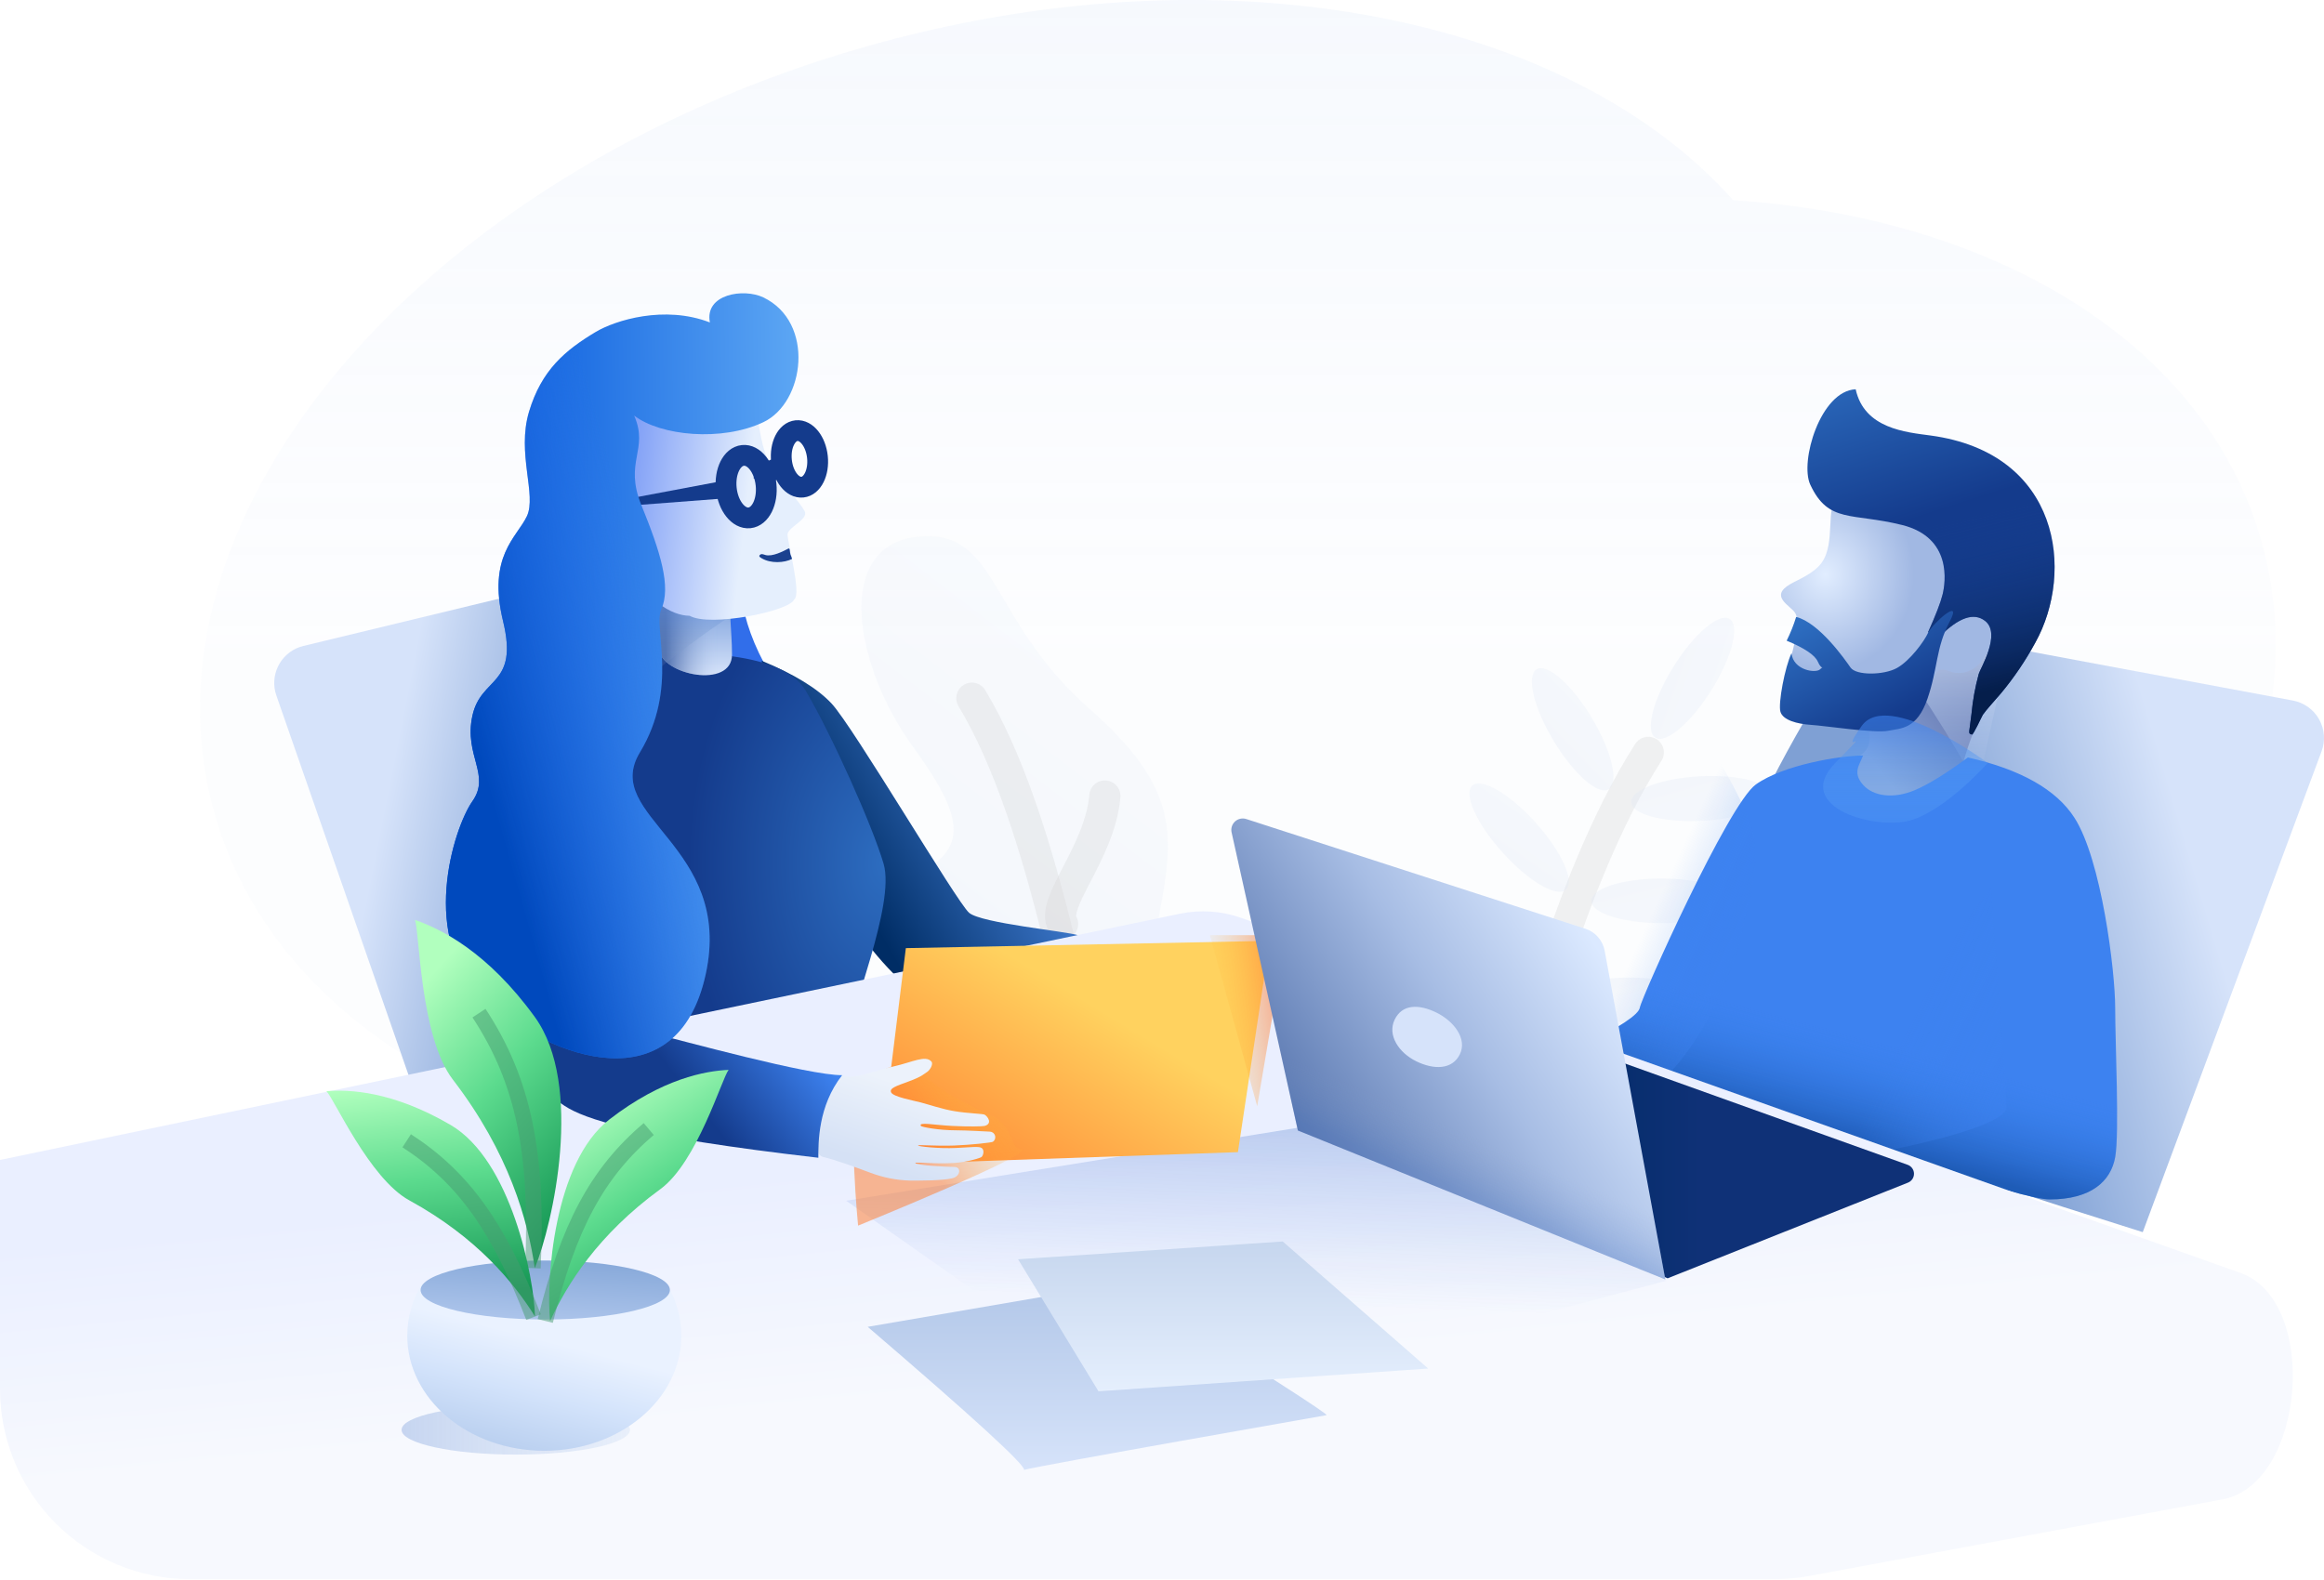 <svg width="447" height="304" viewBox="0 0 447 304" fill="none" xmlns="http://www.w3.org/2000/svg">
<path opacity="0.2" d="M180.013 224.05C112.619 229.69 54.769 203.536 41.32 156.749C24.928 99.723 80.707 33.64 165.906 9.149C234.601 -10.598 301.445 2.721 333.361 38.514C383.439 41.765 423.961 65.818 434.892 103.845C450.474 158.054 400.024 220.132 322.208 242.501C303.191 247.967 284.296 250.556 266.377 250.557C232.025 250.557 201.249 241.044 180.013 224.05Z" fill="url(#paint0_linear)"/>
<g opacity="0.3">
<path opacity="0.3" d="M216.437 233.644C220.987 234.487 229.126 222.442 228.703 211.592C228.28 200.742 218.226 202.83 221.688 182.99C225.149 163.15 229.398 153.796 209.616 136.407C189.834 119.019 192.125 101.373 176.234 103.284C160.343 105.195 164.323 128.151 175.603 143.67C186.883 159.188 185.985 164.348 172.719 170.009C159.454 175.67 184.229 193.516 187.383 198.766C190.537 204.016 188.971 218.228 194.919 224.638C200.867 231.049 211.888 232.801 216.437 233.644Z" fill="url(#paint1_linear)"/>
<path opacity="0.3" d="M209.849 206.477C207.428 202.448 198.867 190.505 188.735 186.187" stroke="#707070" stroke-width="6" stroke-miterlimit="10" stroke-linecap="round"/>
<path opacity="0.3" d="M204.379 177.763C201.958 173.734 211.57 164.108 212.513 153.136" stroke="#707070" stroke-width="6" stroke-miterlimit="10" stroke-linecap="round"/>
<path opacity="0.3" d="M221.105 256.525C220.075 254.81 218.384 245.309 215.825 234.66C207.812 201.315 201.307 158.233 186.932 134.309" stroke="#707070" stroke-width="6" stroke-miterlimit="10" stroke-linecap="round"/>
</g>
<g opacity="0.3">
<path opacity="0.3" d="M289.424 230.893C289.172 216.095 300.763 170.09 317.034 144.748" stroke="#707070" stroke-width="6.001" stroke-miterlimit="10" stroke-linecap="round"/>
<path opacity="0.3" d="M309.42 151.846C311.453 150.626 309.997 144.467 306.169 138.09C302.341 131.712 297.59 127.531 295.558 128.751C293.525 129.971 294.981 136.13 298.809 142.507C302.637 148.885 307.388 153.066 309.42 151.846Z" fill="url(#paint2_linear)"/>
<path opacity="0.3" d="M313.752 154.322C313.875 156.688 319.994 158.293 327.42 157.907C334.845 157.52 340.764 155.288 340.641 152.922C340.518 150.556 334.399 148.951 326.973 149.338C319.548 149.724 313.629 151.956 313.752 154.322Z" fill="url(#paint3_linear)"/>
<path opacity="0.3" d="M306.061 173.298C306.061 175.669 312.092 177.591 319.531 177.591C326.97 177.591 333.001 175.669 333.001 173.298C333.001 170.928 326.97 169.006 319.531 169.006C312.092 169.006 306.061 170.928 306.061 173.298Z" fill="url(#paint4_linear)"/>
<path opacity="0.3" d="M299.872 192.352C299.872 194.723 305.902 196.645 313.342 196.645C320.781 196.645 326.812 194.723 326.812 192.352C326.812 189.981 320.781 188.06 313.342 188.06C305.902 188.06 299.872 189.981 299.872 192.352Z" fill="url(#paint5_linear)"/>
<path opacity="0.3" d="M318.392 141.913C320.403 143.171 325.232 139.076 329.179 132.768C333.126 126.459 334.696 120.325 332.686 119.068C330.676 117.81 325.846 121.904 321.899 128.213C317.952 134.521 316.382 140.655 318.392 141.913Z" fill="url(#paint6_linear)"/>
<path opacity="0.3" d="M301.2 171.157C302.963 169.572 300.359 163.804 295.384 158.274C290.409 152.744 284.948 149.546 283.186 151.132C281.424 152.717 284.028 158.485 289.002 164.015C293.977 169.545 299.438 172.742 301.2 171.157Z" fill="url(#paint7_linear)"/>
<path opacity="0.3" d="M294.559 191.014C296.146 189.253 292.953 183.789 287.428 178.809C281.903 173.829 276.137 171.22 274.55 172.981C272.963 174.742 276.156 180.206 281.681 185.185C287.207 190.165 292.972 192.774 294.559 191.014Z" fill="url(#paint8_linear)"/>
</g>
<path d="M441.022 134.771L359.209 119.502C335.466 154.292 324.23 183.632 325.502 207.521C340.503 213.739 369.381 223.578 412.138 237.039L446.54 144.52C446.912 143.519 447.061 142.45 446.976 141.386C446.891 140.322 446.575 139.29 446.049 138.361C445.524 137.433 444.801 136.63 443.933 136.01C443.064 135.39 442.071 134.967 441.022 134.771Z" fill="url(#paint9_linear)"/>
<path d="M359.236 139.432C359.982 142.007 359.645 143.866 358.223 145.009C356.089 146.722 353.947 149.636 351.835 149.877C349.724 150.119 347.437 151.275 347.066 154.237C346.888 155.668 339.559 163.067 336.941 173.247C336.278 175.825 337.085 179.79 339.36 185.144L345.415 181.813L354.038 167.845C363.615 164.518 369.014 162.457 370.235 161.662C372.065 160.47 377.995 155.366 376.853 153.455C375.712 151.543 379.43 139.387 381.64 137.024C383.849 134.661 385.66 128.904 385.703 126.778C385.747 124.653 386.514 118.288 380.998 118.491C377.321 118.627 370.067 125.607 359.236 139.432Z" fill="url(#paint10_linear)"/>
<path d="M379.865 150.365C379.865 150.365 369.404 131.799 364.517 127.14C359.63 122.48 387.834 117.783 387.834 117.783L379.865 153.87V150.365Z" fill="url(#paint11_linear)"/>
<path d="M353.519 95.76C350.993 97.46 353.148 104.302 350.415 108.206C348.921 110.341 345.778 111.528 344.327 112.379C340.222 114.783 344.44 116.499 345.288 117.93C346.137 119.361 345.46 122.594 344.825 125.141C344.19 127.688 341.936 133.431 344.353 134.714C346.769 135.997 361.607 141.601 365.898 139.89C370.188 138.18 371.722 129.609 372.779 129.051C373.837 128.494 374.58 129.082 375.556 129.325C378.097 129.959 380.392 128.535 381.613 126.507C382.997 124.211 384.964 125.259 383.9 122.122C382.26 117.283 372.753 98.222 368.973 96.851C365.194 95.481 357.423 93.13 353.519 95.76Z" fill="url(#paint12_radial)"/>
<path d="M365.843 100.997C356.179 98.588 351.687 100.746 348.189 93.237C346.123 88.801 350.146 75.195 356.922 74.888C358.589 82.493 366.645 83.147 371.312 83.779C396.374 87.172 398.996 110.086 391.494 123.584C389.61 127.066 387.384 130.352 384.85 133.394C383.584 134.88 381.93 136.67 381.372 137.52C381.185 137.803 379.569 141.382 379.289 141.313C378.445 141.102 378.784 141.06 379.198 137.355C379.439 134.748 379.906 132.166 380.596 129.64C380.818 128.75 385.02 121.911 381.793 119.435C379.641 117.784 376.735 118.793 373.073 122.46L370.849 121.62C372.318 118.353 373.246 115.941 373.634 114.386C374.216 112.051 375.505 103.406 365.843 100.997Z" fill="url(#paint13_linear)"/>
<path d="M365.843 100.997C356.179 98.588 351.687 100.746 348.189 93.237C346.123 88.801 350.146 75.195 356.922 74.888C358.589 82.493 366.645 83.147 371.312 83.779C396.374 87.172 398.996 110.086 391.494 123.584C389.61 127.066 387.384 130.352 384.85 133.394C383.584 134.88 381.93 136.67 381.372 137.52C381.185 137.803 379.569 141.382 379.289 141.313C378.445 141.102 378.784 141.06 379.198 137.355C379.439 134.748 379.906 132.166 380.596 129.64C380.818 128.75 385.02 121.911 381.793 119.435C379.641 117.784 376.735 118.793 373.073 122.46L370.849 121.62C372.318 118.353 373.246 115.941 373.634 114.386C374.216 112.051 375.505 103.406 365.843 100.997Z" fill="url(#paint14_linear)"/>
<path d="M370.852 121.731C370.114 123.375 367.331 127.164 364.819 128.532C362.308 129.901 357.017 129.985 355.932 128.423C354.846 126.861 349.917 119.795 345.473 118.686C344.988 120.255 344.377 121.782 343.647 123.254C347.086 124.683 349.083 126.028 349.639 127.288C350.473 129.178 350.92 127.91 350.088 128.752C349.256 129.594 344.908 128.946 344.578 125.669C343.324 128.279 341.977 135.323 342.452 136.933C342.927 138.542 345.66 139.28 348.358 139.454C351.055 139.627 360.667 141.094 363.115 140.594C365.562 140.094 368.672 140.381 370.721 134.451C372.769 128.52 372.313 124.677 374.985 119.626C377.657 114.574 371.589 120.086 370.852 121.731Z" fill="url(#paint15_linear)"/>
<path d="M378.508 145.718C388.662 148.03 395.485 151.885 398.976 157.282C404.213 165.377 406.836 186.881 406.836 193.856C406.836 200.83 407.671 217.942 406.836 222.609C406.001 227.276 402.167 230.744 394.232 230.744C388.942 230.744 358.957 220.904 304.278 201.225C311.469 197.669 315.178 195.213 315.406 193.856C315.75 191.82 332.436 154.703 337.714 150.922C342.991 147.141 353.947 145.352 358.339 145.352C357.697 147.134 356.269 148.573 358.288 150.922C360.308 153.272 364.271 153.682 368.196 152.051C370.813 150.964 374.25 148.853 378.508 145.718Z" fill="#3D82F0"/>
<path d="M378.508 145.718C388.662 148.03 395.485 151.885 398.976 157.282C404.213 165.377 406.836 186.881 406.836 193.856C406.836 200.83 407.671 217.942 406.836 222.609C406.001 227.276 402.167 230.744 394.232 230.744C388.942 230.744 358.957 220.904 304.278 201.225C311.469 197.669 315.178 195.213 315.406 193.856C315.75 191.82 332.436 154.703 337.714 150.922C342.991 147.141 353.947 145.352 358.339 145.352C357.697 147.134 356.269 148.573 358.288 150.922C360.308 153.272 364.271 153.682 368.196 152.051C370.813 150.964 374.25 148.853 378.508 145.718Z" fill="url(#paint16_linear)"/>
<path opacity="0.585" d="M352.991 146.782C344.582 155.39 361.171 159.974 367.943 157.683C374.715 155.391 382.32 146.782 382.32 146.782C382.32 146.782 363.166 132.528 358.078 139.655C352.991 146.782 361.4 138.174 352.991 146.782Z" fill="url(#paint17_linear)"/>
<path opacity="0.547" d="M341.007 224.662C346.995 224.662 385.929 218.214 385.929 212.981C385.929 207.748 382.927 170.879 382.927 170.879" fill="url(#paint18_linear)"/>
<path opacity="0.547" d="M286.463 201.966C289.175 201.966 301.715 217.852 313.171 212.505C327.01 206.045 335.069 182.129 335.069 179.267C335.069 177.077 338.702 169.31 337.318 160.846C336.498 155.827 329.804 144.927 329.804 144.927" fill="url(#paint19_linear)"/>
<path d="M58.349 124.271L132.631 106.322C146.371 143.364 152.604 173.829 151.331 197.718C136.33 203.936 113.829 211.997 83.828 221.902L53.153 133.793C52.515 131.959 52.631 129.947 53.477 128.199C54.322 126.451 55.827 125.111 57.661 124.473C57.886 124.394 58.116 124.327 58.349 124.271Z" fill="url(#paint20_linear)"/>
<path d="M142.905 111.333C141.314 116.37 146.481 130.592 154.689 137.543C162.897 144.494 136.496 143.311 136.481 135.563C136.467 127.814 144.495 106.297 142.905 111.333Z" fill="#316EEA"/>
<path d="M146.497 127.117C152.704 129.677 157.179 132.41 159.922 135.317C164.036 139.678 184.045 173.599 186.404 175.608C188.762 177.616 204.999 179.137 207.443 179.938C206.193 181.748 203.76 187.333 205.01 192.248C201.152 194.19 192.677 192.456 175.34 190.514C162.443 179.728 155.747 162.713 152.99 154.591C150.232 146.469 148.069 137.311 146.497 127.117Z" fill="url(#paint21_linear)"/>
<path d="M155.014 132.936C160.025 141.507 167.755 158.719 169.949 166.149C172.305 174.117 163.154 195.102 163.26 200.033C163.348 204.145 159.117 202.71 121.53 206.492C120.368 199.242 120.368 190.177 121.53 179.297C123.271 162.977 116.171 141.019 118.139 137.332C120.108 133.645 124.897 125.805 126.999 125.805C129.102 125.805 150.003 124.364 155.014 132.936Z" fill="url(#paint22_radial)"/>
<path d="M0 223.154L226.917 175.784C230.864 174.96 234.961 175.238 238.76 176.589L430.938 244.887C446.166 250.299 443.378 285.498 427.487 288.445L347.986 303.185C345.785 303.593 343.551 303.798 341.313 303.799H36.605C26.897 303.799 17.586 299.942 10.722 293.077C3.857 286.212 0 276.901 0 267.193L0 223.154Z" fill="url(#paint23_linear)"/>
<path style="mix-blend-mode:multiply" opacity="0.197" d="M162.749 230.996L252.359 216.513L320.539 246.385L221.834 272.569" fill="url(#paint24_linear)"/>
<path d="M140.922 113.42C139.986 117.796 140.794 120.961 140.794 125.943C140.794 132.6 127.2 129.891 126.737 124.844C126.274 119.798 126.822 113.032 124.907 108.448C122.993 103.863 141.859 109.044 140.922 113.42Z" fill="url(#paint25_linear)"/>
<path d="M140.922 113.42C139.986 117.796 140.794 120.961 140.794 125.943C140.794 132.6 127.2 129.891 126.737 124.844C126.274 119.798 126.822 113.032 124.907 108.448C122.993 103.863 141.859 109.044 140.922 113.42Z" fill="url(#paint26_linear)"/>
<path opacity="0.717" d="M121.462 132.894C121.462 132.894 141.995 115.689 146.734 115.689C151.473 115.689 121.462 109.921 121.462 109.921V132.894Z" fill="url(#paint27_linear)"/>
<path d="M145.096 78.207C146.304 82.023 146.169 86.254 148.514 89.897C150.858 93.541 153.947 96.723 154.768 98.341C155.589 99.96 151.476 101.399 151.476 102.846C151.476 104.294 154.216 114.367 152.75 115.329C151.915 117.578 136.53 120.696 132.645 118.462C129.221 118.462 123.943 115.458 120.703 108.075C117.464 100.692 117.315 82.764 120.703 78.205C124.092 73.646 143.888 74.392 145.096 78.207Z" fill="url(#paint28_linear)"/>
<path d="M169.1 224.039L174.232 182.401L244.222 180.998L238.103 221.649L169.1 224.039Z" fill="url(#paint29_linear)"/>
<path style="mix-blend-mode:multiply" opacity="0.458" d="M241.808 212.819L232.697 179.903H247.376L241.808 212.819Z" fill="url(#paint30_linear)"/>
<path style="mix-blend-mode:multiply" opacity="0.528" d="M176.878 204.832C176.878 207.458 183.202 211.27 190.638 214.607C194.949 216.542 194.355 221.034 196.231 221.034C201.343 221.034 165.046 235.786 165.046 235.786C165.046 235.786 163.077 215.836 165.046 210.628C167.191 204.956 176.878 203.389 176.878 204.832Z" fill="url(#paint31_linear)"/>
<path d="M163.401 207.147C165.526 207.147 168.1 206.023 171.857 205.164C175.614 204.305 177.986 202.94 179.141 204.21C179.592 204.706 178.84 205.914 178.29 206.244C177.741 206.573 177.448 207.058 174.825 208.028C172.389 208.929 170.978 209.35 171.42 210.188C171.862 211.026 175.85 211.757 177.129 212.096C178.76 212.528 181.213 213.37 183.552 213.763C186.166 214.202 189.055 214.25 189.387 214.442C190.016 214.805 190.935 216.172 189.387 216.607C189.021 216.71 186.375 216.764 183.158 216.607C179.722 216.44 176.571 215.782 177.129 216.607C177.262 216.803 180.43 217.449 183.911 217.449C185.973 217.449 190.148 217.705 190.412 217.705C190.635 217.716 190.849 217.796 191.024 217.934C191.2 218.073 191.328 218.262 191.39 218.477C191.453 218.691 191.447 218.92 191.373 219.131C191.299 219.341 191.162 219.524 190.979 219.653C190.777 219.803 186.75 220.259 183.552 220.376C179.872 220.512 176.615 220.178 176.577 220.376C176.548 220.52 180.425 221.008 183.911 220.842C186.729 220.708 188.282 220.487 188.809 220.842C189.336 221.197 189.203 222.145 188.809 222.572C188.646 222.75 186.097 223.56 183.552 223.729C179.979 223.965 176.096 223.552 176.062 223.729C175.971 224.198 182.574 224.495 183.552 224.495C184.943 224.495 184.77 226.297 183.158 226.678C181.134 227.157 176.95 227.121 175.047 227.121C172.438 227.049 169.861 226.541 167.42 225.617C164.557 224.556 160.736 223.131 158.313 222.574C155.694 221.972 157.574 213.694 159.387 209.35C161.2 205.007 161.276 207.147 163.401 207.147Z" fill="url(#paint32_linear)"/>
<path d="M100.14 159.389C94.725 173.234 99.005 183.742 101.382 195.738C103.76 207.734 104.84 210.329 108.628 212.769C112.416 215.208 121.704 218.606 157.403 222.728C157.403 219.877 157.312 212.793 161.979 206.845C155.382 206.845 131.932 200.377 123.87 198.35C116.626 192.799 123.87 183.898 123.87 167.199C123.87 150.5 105.554 145.544 100.14 159.389Z" fill="url(#paint33_linear)"/>
<path d="M139.284 92.469L121.011 95.91V97.28L139.936 95.84L139.284 92.469Z" fill="#143B8C"/>
<path d="M144.15 99.624C142.04 99.846 140.044 97.334 139.696 94.019C139.347 90.704 140.778 87.832 142.887 87.61C144.997 87.388 146.992 89.9 147.341 93.215C147.689 96.53 146.26 99.402 144.15 99.624Z" stroke="#143B8C" stroke-width="4" stroke-miterlimit="10"/>
<path d="M154.34 93.718C152.431 93.918 150.625 91.646 150.31 88.646C149.995 85.647 151.288 83.049 153.197 82.848C155.106 82.648 156.911 84.92 157.227 87.92C157.542 90.919 156.248 93.517 154.34 93.718Z" stroke="#143B8C" stroke-width="4" stroke-miterlimit="10"/>
<path d="M146.957 92.057C146.957 91.221 149.318 89.581 150.502 90.406" stroke="#143B8C" stroke-width="4" stroke-miterlimit="10"/>
<path d="M121.973 79.944C127.032 83.856 138.803 85.003 146.815 81.225C154.827 77.447 156.782 61.973 146.815 57.212C143.024 55.4 135.494 56.572 136.538 62.03C127.818 58.658 118.335 61.611 114.575 63.861C108.718 67.365 104.151 71.184 101.75 79.212C99.349 87.24 103.269 95.223 101.339 99.311C99.41 103.4 93.725 106.949 96.764 119.512C99.802 132.075 92.502 130.065 90.857 137.73C89.212 145.395 94.454 149.05 90.857 154.156C87.261 159.262 80.365 180.817 93.28 192.362C106.194 203.907 130.258 212.319 135.727 187.466C141.195 162.612 115.543 157.187 123.071 144.758C130.599 132.33 125.612 120.808 127.188 117.255C129.128 112.883 127.042 106.212 123.361 97.171C119.951 88.798 124.861 86.562 121.973 79.944Z" fill="url(#paint34_linear)"/>
<path d="M121.973 79.944C127.032 83.856 138.803 85.003 146.815 81.225C154.827 77.447 156.782 61.973 146.815 57.212C143.024 55.4 135.494 56.572 136.538 62.03C127.818 58.658 118.335 61.611 114.575 63.861C108.718 67.365 104.151 71.184 101.75 79.212C99.349 87.24 103.269 95.223 101.339 99.311C99.41 103.4 93.725 106.949 96.764 119.512C99.802 132.075 92.502 130.065 90.857 137.73C89.212 145.395 94.454 149.05 90.857 154.156C87.261 159.262 80.365 180.817 93.28 192.362C106.194 203.907 130.258 212.319 135.727 187.466C141.195 162.612 115.543 157.187 123.071 144.758C130.599 132.33 125.612 120.808 127.188 117.255C129.128 112.883 127.042 106.212 123.361 97.171C119.951 88.798 124.861 86.562 121.973 79.944Z" fill="url(#paint35_linear)"/>
<path d="M166.898 255.255L215.606 246.887C242.49 263.687 255.665 272.142 255.131 272.25C254.371 272.403 200.589 281.808 196.954 282.782C197.294 281.915 187.275 272.739 166.898 255.255Z" fill="url(#paint36_linear)"/>
<path d="M195.817 242.259L246.718 238.834L274.702 263.283L211.286 267.658L195.817 242.259Z" fill="url(#paint37_linear)"/>
<path d="M320.759 245.919L366.987 227.512C367.332 227.374 367.627 227.135 367.833 226.826C368.039 226.516 368.146 226.151 368.139 225.78C368.133 225.408 368.014 225.047 367.797 224.745C367.58 224.443 367.277 224.214 366.927 224.089L308.065 202.992L249.999 217.343L320.759 245.919Z" fill="url(#paint38_linear)"/>
<path d="M239.706 157.564L304.931 178.671C305.873 178.976 306.715 179.53 307.368 180.274C308.021 181.018 308.46 181.925 308.64 182.899L320.31 246.149L249.632 217.478L236.886 160.13C236.802 159.753 236.82 159.359 236.937 158.991C237.054 158.622 237.266 158.291 237.552 158.03C237.838 157.77 238.188 157.59 238.566 157.508C238.944 157.426 239.337 157.445 239.705 157.564H239.706Z" fill="url(#paint39_linear)"/>
<path d="M239.706 157.564L304.931 178.671C305.873 178.976 306.715 179.53 307.368 180.274C308.021 181.018 308.46 181.925 308.64 182.899L320.31 246.149L249.632 217.478L236.886 160.13C236.802 159.753 236.82 159.359 236.937 158.991C237.054 158.622 237.266 158.291 237.552 158.03C237.838 157.77 238.188 157.59 238.566 157.508C238.944 157.426 239.337 157.445 239.705 157.564H239.706Z" fill="url(#paint40_linear)"/>
<path d="M272.425 204.18C275.787 205.819 279.331 205.816 280.794 202.818C282.256 199.82 279.618 196.426 276.256 194.787C272.895 193.147 269.716 193.151 268.254 196.149C266.792 199.147 269.064 202.54 272.425 204.18Z" fill="#D6E3FA"/>
<path d="M151.632 105.538C151.991 105.352 151.878 106.172 152.034 106.653C152.159 106.935 152.264 107.226 152.349 107.523C150.858 108.291 148.263 108.442 146.526 107.413C146.178 107.209 145.873 107.04 146.162 106.756C146.451 106.472 146.81 106.65 147.197 106.765C148.551 107.165 150.703 106.016 151.632 105.538Z" fill="#1A418F"/>
<path opacity="0.7" d="M99.201 270.316C111.331 270.316 121.165 272.447 121.165 275.075C121.165 277.703 111.331 279.834 99.201 279.834C87.072 279.834 77.238 277.703 77.238 275.075C77.238 272.447 87.072 270.316 99.201 270.316Z" fill="url(#paint41_linear)"/>
<path d="M128.469 247.39C130.15 250.298 131.039 253.596 131.047 256.955C131.047 269.186 119.247 279.101 104.691 279.101C90.135 279.101 78.335 269.186 78.335 256.955C78.345 253.399 79.34 249.915 81.209 246.889C92.885 248.737 116.124 248.618 128.469 247.39Z" fill="url(#paint42_linear)"/>
<path d="M104.874 242.496C118.116 242.496 128.851 245.037 128.851 248.17C128.851 251.303 118.116 253.844 104.874 253.844C91.632 253.844 80.897 251.303 80.897 248.17C80.897 245.037 91.632 242.496 104.874 242.496Z" fill="url(#paint43_linear)"/>
<path d="M102.862 243.96C101.553 234.898 97.951 221.813 87.122 207.72C80.743 199.418 80.722 179.201 79.801 176.972C84.806 178.692 93.798 183.13 102.862 195.64C112.364 208.755 106.336 235.5 102.862 243.96Z" fill="url(#paint44_linear)"/>
<g style="mix-blend-mode:multiply" opacity="0.5">
<path d="M102.495 243.959C103.495 221.933 100.752 208.032 92.13 194.908" stroke="#489C71" stroke-width="3" stroke-miterlimit="10"/>
</g>
<path d="M102.902 253.26C98.857 246.79 91.71 238.021 78.709 230.912C71.052 226.724 64.239 211.313 62.786 209.922C67.184 209.553 75.537 209.916 86.659 216.411C98.318 223.22 102.71 245.643 102.902 253.26Z" fill="url(#paint45_linear)"/>
<g style="mix-blend-mode:multiply" opacity="0.5">
<path d="M102.622 253.383C95.98 236.25 89.214 226.57 78.224 219.459" stroke="#489C71" stroke-width="3" stroke-miterlimit="10"/>
</g>
<path d="M105.808 254.147C108.997 247.182 114.978 237.53 127.005 228.774C134.09 223.616 138.875 207.393 140.142 205.822C135.713 206.022 127.44 207.46 117.205 215.362C106.475 223.643 105.011 246.536 105.808 254.147Z" fill="url(#paint46_linear)"/>
<g style="mix-blend-mode:multiply" opacity="0.5">
<path d="M104.88 254.131C109.273 236.215 114.755 225.703 124.78 217.205" stroke="#489C71" stroke-width="3" stroke-miterlimit="10"/>
</g>
<defs>
<linearGradient id="paint0_linear" x1="238.089" y1="125.278" x2="238.089" y2="0" gradientUnits="userSpaceOnUse">
<stop stop-color="#ECF2FC" stop-opacity="0.643"/>
<stop offset="1" stop-color="#D4E1F8"/>
</linearGradient>
<linearGradient id="paint1_linear" x1="165.139" y1="94.133" x2="123.663" y2="148.376" gradientUnits="userSpaceOnUse">
<stop stop-color="#CFDDF3"/>
<stop offset="1" stop-color="#A1B8E3"/>
</linearGradient>
<linearGradient id="paint2_linear" x1="304.428" y1="113.908" x2="288.039" y2="129.808" gradientUnits="userSpaceOnUse">
<stop stop-color="#CFDDF3"/>
<stop offset="1" stop-color="#A1B8E3"/>
</linearGradient>
<linearGradient id="paint3_linear" x1="349.581" y1="167.716" x2="343.236" y2="145.79" gradientUnits="userSpaceOnUse">
<stop stop-color="#CFDDF3"/>
<stop offset="1" stop-color="#A1B8E3"/>
</linearGradient>
<linearGradient id="paint4_linear" x1="341.164" y1="188.545" x2="335.964" y2="166.307" gradientUnits="userSpaceOnUse">
<stop stop-color="#CFDDF3"/>
<stop offset="1" stop-color="#A1B8E3"/>
</linearGradient>
<linearGradient id="paint5_linear" x1="334.974" y1="207.599" x2="329.775" y2="185.361" gradientUnits="userSpaceOnUse">
<stop stop-color="#CFDDF3"/>
<stop offset="1" stop-color="#A1B8E3"/>
</linearGradient>
<linearGradient id="paint6_linear" x1="349.947" y1="120.235" x2="328.33" y2="112.845" gradientUnits="userSpaceOnUse">
<stop stop-color="#CFDDF3"/>
<stop offset="1" stop-color="#A1B8E3"/>
</linearGradient>
<linearGradient id="paint7_linear" x1="289.061" y1="134.868" x2="276.007" y2="153.604" gradientUnits="userSpaceOnUse">
<stop stop-color="#CFDDF3"/>
<stop offset="1" stop-color="#A1B8E3"/>
</linearGradient>
<linearGradient id="paint8_linear" x1="278.693" y1="156.192" x2="267.669" y2="176.19" gradientUnits="userSpaceOnUse">
<stop stop-color="#CFDDF3"/>
<stop offset="1" stop-color="#A1B8E3"/>
</linearGradient>
<linearGradient id="paint9_linear" x1="372.827" y1="168.397" x2="418.425" y2="154.884" gradientUnits="userSpaceOnUse">
<stop stop-color="#7FA0D4"/>
<stop offset="1" stop-color="#D6E3FA"/>
</linearGradient>
<linearGradient id="paint10_linear" x1="376.297" y1="126.419" x2="356.497" y2="141.651" gradientUnits="userSpaceOnUse">
<stop stop-color="#5D6FAA"/>
<stop offset="1" stop-color="#90AADB"/>
</linearGradient>
<linearGradient id="paint11_linear" x1="375.891" y1="117.783" x2="375.891" y2="153.87" gradientUnits="userSpaceOnUse">
<stop stop-color="#CFDDF3"/>
<stop offset="1" stop-color="#A1B8E3" stop-opacity="0"/>
</linearGradient>
<radialGradient id="paint12_radial" cx="0" cy="0" r="1" gradientUnits="userSpaceOnUse" gradientTransform="translate(351.055 110.499) scale(17.074 18.713)">
<stop stop-color="#E1EDFF"/>
<stop offset="1" stop-color="#A1B8E3"/>
</radialGradient>
<linearGradient id="paint13_linear" x1="350.355" y1="70.504" x2="360.626" y2="102.314" gradientUnits="userSpaceOnUse">
<stop stop-color="#2D6DC0"/>
<stop offset="1" stop-color="#143B8C"/>
</linearGradient>
<linearGradient id="paint14_linear" x1="374.981" y1="100.262" x2="382.754" y2="132.931" gradientUnits="userSpaceOnUse">
<stop stop-color="#174293" stop-opacity="0"/>
<stop offset="1" stop-color="#051E4B"/>
</linearGradient>
<linearGradient id="paint15_linear" x1="339.657" y1="123.724" x2="351.338" y2="144.923" gradientUnits="userSpaceOnUse">
<stop stop-color="#2D6DC0"/>
<stop offset="1" stop-color="#143B8C"/>
</linearGradient>
<linearGradient id="paint16_linear" x1="343.803" y1="195.733" x2="338.544" y2="215.104" gradientUnits="userSpaceOnUse">
<stop stop-color="#2E7DE7" stop-opacity="0"/>
<stop offset="1" stop-color="#00357E" stop-opacity="0.502"/>
</linearGradient>
<linearGradient id="paint17_linear" x1="366.493" y1="158.27" x2="366.493" y2="137.659" gradientUnits="userSpaceOnUse">
<stop stop-color="#70B8F9" stop-opacity="0.275"/>
<stop offset="1" stop-color="#3D82F0"/>
</linearGradient>
<linearGradient id="paint18_linear" x1="365.804" y1="200.137" x2="387.755" y2="211.432" gradientUnits="userSpaceOnUse">
<stop stop-color="#3D82F0" stop-opacity="0"/>
<stop offset="1" stop-color="#3D82F0"/>
</linearGradient>
<linearGradient id="paint19_linear" x1="314.709" y1="182.288" x2="340.83" y2="194.278" gradientUnits="userSpaceOnUse">
<stop stop-color="#3D82F0" stop-opacity="0"/>
<stop offset="1" stop-color="#3D82F0"/>
</linearGradient>
<linearGradient id="paint20_linear" x1="109.427" y1="164.112" x2="73.582" y2="157.012" gradientUnits="userSpaceOnUse">
<stop stop-color="#7FA0D4"/>
<stop offset="1" stop-color="#D6E3FA"/>
</linearGradient>
<linearGradient id="paint21_linear" x1="176.97" y1="193.098" x2="208.744" y2="174.842" gradientUnits="userSpaceOnUse">
<stop stop-color="#002D65"/>
<stop offset="0.878" stop-color="#3A74C6"/>
<stop offset="1" stop-color="#3062AA"/>
</linearGradient>
<radialGradient id="paint22_radial" cx="0" cy="0" r="1" gradientUnits="userSpaceOnUse" gradientTransform="translate(170.337 166.103) scale(37.938 58.322)">
<stop stop-color="#2D6DC0"/>
<stop offset="1" stop-color="#143B8C"/>
</radialGradient>
<linearGradient id="paint23_linear" x1="39.69" y1="236.604" x2="44.15" y2="281.962" gradientUnits="userSpaceOnUse">
<stop stop-color="#EAEFFF"/>
<stop offset="1" stop-color="#F7F9FE"/>
</linearGradient>
<linearGradient id="paint24_linear" x1="241.644" y1="216.513" x2="240.275" y2="250.69" gradientUnits="userSpaceOnUse">
<stop stop-color="#0041B2"/>
<stop offset="1" stop-color="#2D64D7" stop-opacity="0"/>
</linearGradient>
<linearGradient id="paint25_linear" x1="132.863" y1="106.661" x2="132.863" y2="129.895" gradientUnits="userSpaceOnUse">
<stop stop-color="#4376C9"/>
<stop offset="1" stop-color="#D6E3FA"/>
</linearGradient>
<linearGradient id="paint26_linear" x1="127.975" y1="120.95" x2="137.978" y2="120.95" gradientUnits="userSpaceOnUse">
<stop stop-color="#133B8B" stop-opacity="0.671"/>
<stop offset="1" stop-color="#A9BFE7" stop-opacity="0"/>
</linearGradient>
<linearGradient id="paint27_linear" x1="134.352" y1="109.921" x2="134.352" y2="132.894" gradientUnits="userSpaceOnUse">
<stop stop-color="#699DF3"/>
<stop offset="1" stop-color="#8597B5" stop-opacity="0"/>
</linearGradient>
<linearGradient id="paint28_linear" x1="118.218" y1="97.146" x2="143.328" y2="100.022" gradientUnits="userSpaceOnUse">
<stop stop-color="#7798F6"/>
<stop offset="1" stop-color="#E5EFFD"/>
</linearGradient>
<linearGradient id="paint29_linear" x1="169.1" y1="224.039" x2="193.765" y2="183.392" gradientUnits="userSpaceOnUse">
<stop stop-color="#FF7F31"/>
<stop offset="1" stop-color="#FFD25F"/>
</linearGradient>
<linearGradient id="paint30_linear" x1="243.383" y1="189.087" x2="231.923" y2="190.638" gradientUnits="userSpaceOnUse">
<stop stop-color="#FF7F31"/>
<stop offset="1" stop-color="#FFC83A" stop-opacity="0"/>
</linearGradient>
<linearGradient id="paint31_linear" x1="180.448" y1="226.348" x2="196.376" y2="215.337" gradientUnits="userSpaceOnUse">
<stop stop-color="#FF7F31"/>
<stop offset="1" stop-color="#FFC83A" stop-opacity="0"/>
</linearGradient>
<linearGradient id="paint32_linear" x1="171.405" y1="207.934" x2="166.147" y2="223.302" gradientUnits="userSpaceOnUse">
<stop stop-color="#ECF2FB"/>
<stop offset="1" stop-color="#D5E1F5"/>
</linearGradient>
<linearGradient id="paint33_linear" x1="151.794" y1="195.461" x2="132.61" y2="210.509" gradientUnits="userSpaceOnUse">
<stop stop-color="#3D82F0"/>
<stop offset="1" stop-color="#143B8C"/>
</linearGradient>
<linearGradient id="paint34_linear" x1="168.359" y1="142.517" x2="92.613" y2="143.737" gradientUnits="userSpaceOnUse">
<stop stop-color="#70B8F9"/>
<stop offset="1" stop-color="#0457DC"/>
</linearGradient>
<linearGradient id="paint35_linear" x1="135.608" y1="152.525" x2="97.258" y2="163.349" gradientUnits="userSpaceOnUse">
<stop stop-color="#3D82F0" stop-opacity="0"/>
<stop offset="1" stop-color="#0049BD"/>
</linearGradient>
<linearGradient id="paint36_linear" x1="211.023" y1="246.887" x2="211.023" y2="282.782" gradientUnits="userSpaceOnUse">
<stop stop-color="#B2C7E8"/>
<stop offset="1" stop-color="#D6E3FA"/>
</linearGradient>
<linearGradient id="paint37_linear" x1="235.26" y1="238.834" x2="235.26" y2="267.658" gradientUnits="userSpaceOnUse">
<stop stop-color="#C6D6EE"/>
<stop offset="1" stop-color="#E5EFFD"/>
</linearGradient>
<linearGradient id="paint38_linear" x1="297.255" y1="212.307" x2="327.145" y2="212.307" gradientUnits="userSpaceOnUse">
<stop stop-color="#002B64"/>
<stop offset="1" stop-color="#0F3177"/>
</linearGradient>
<linearGradient id="paint39_linear" x1="306.787" y1="181.582" x2="249.159" y2="218.938" gradientUnits="userSpaceOnUse">
<stop stop-color="#DBE9FF"/>
<stop offset="0.441" stop-color="#A7BDE4"/>
<stop offset="1" stop-color="#5876AF"/>
</linearGradient>
<linearGradient id="paint40_linear" x1="292.93" y1="222.823" x2="288.857" y2="232.319" gradientUnits="userSpaceOnUse">
<stop stop-color="#869FCE" stop-opacity="0"/>
<stop offset="1" stop-color="#4975C1" stop-opacity="0.231"/>
</linearGradient>
<linearGradient id="paint41_linear" x1="121.165" y1="275.075" x2="77.238" y2="275.075" gradientUnits="userSpaceOnUse">
<stop stop-color="#D9E5F6" stop-opacity="0.714"/>
<stop offset="1" stop-color="#B2C6EA"/>
</linearGradient>
<linearGradient id="paint42_linear" x1="102.319" y1="286.285" x2="109.313" y2="258.989" gradientUnits="userSpaceOnUse">
<stop stop-color="#ACC5E9"/>
<stop offset="0.627" stop-color="#D3E3FB"/>
<stop offset="1" stop-color="#EAF2FF"/>
</linearGradient>
<linearGradient id="paint43_linear" x1="118.109" y1="242.496" x2="117.046" y2="260.113" gradientUnits="userSpaceOnUse">
<stop stop-color="#86A8D9"/>
<stop offset="1" stop-color="#BCD0F2"/>
</linearGradient>
<linearGradient id="paint44_linear" x1="89.434" y1="180.321" x2="127.988" y2="215.007" gradientUnits="userSpaceOnUse">
<stop stop-color="#B1FFBE"/>
<stop offset="0.444" stop-color="#5CDB8E"/>
<stop offset="1" stop-color="#149654"/>
</linearGradient>
<linearGradient id="paint45_linear" x1="94.317" y1="205.784" x2="99.854" y2="248.29" gradientUnits="userSpaceOnUse">
<stop stop-color="#B1FFBE"/>
<stop offset="0.444" stop-color="#5CDB8E"/>
<stop offset="1" stop-color="#149654"/>
</linearGradient>
<linearGradient id="paint46_linear" x1="117.43" y1="208.238" x2="143.058" y2="247.405" gradientUnits="userSpaceOnUse">
<stop stop-color="#B1FFBE"/>
<stop offset="0.444" stop-color="#5CDB8E"/>
<stop offset="1" stop-color="#149654"/>
</linearGradient>
</defs>
</svg>
